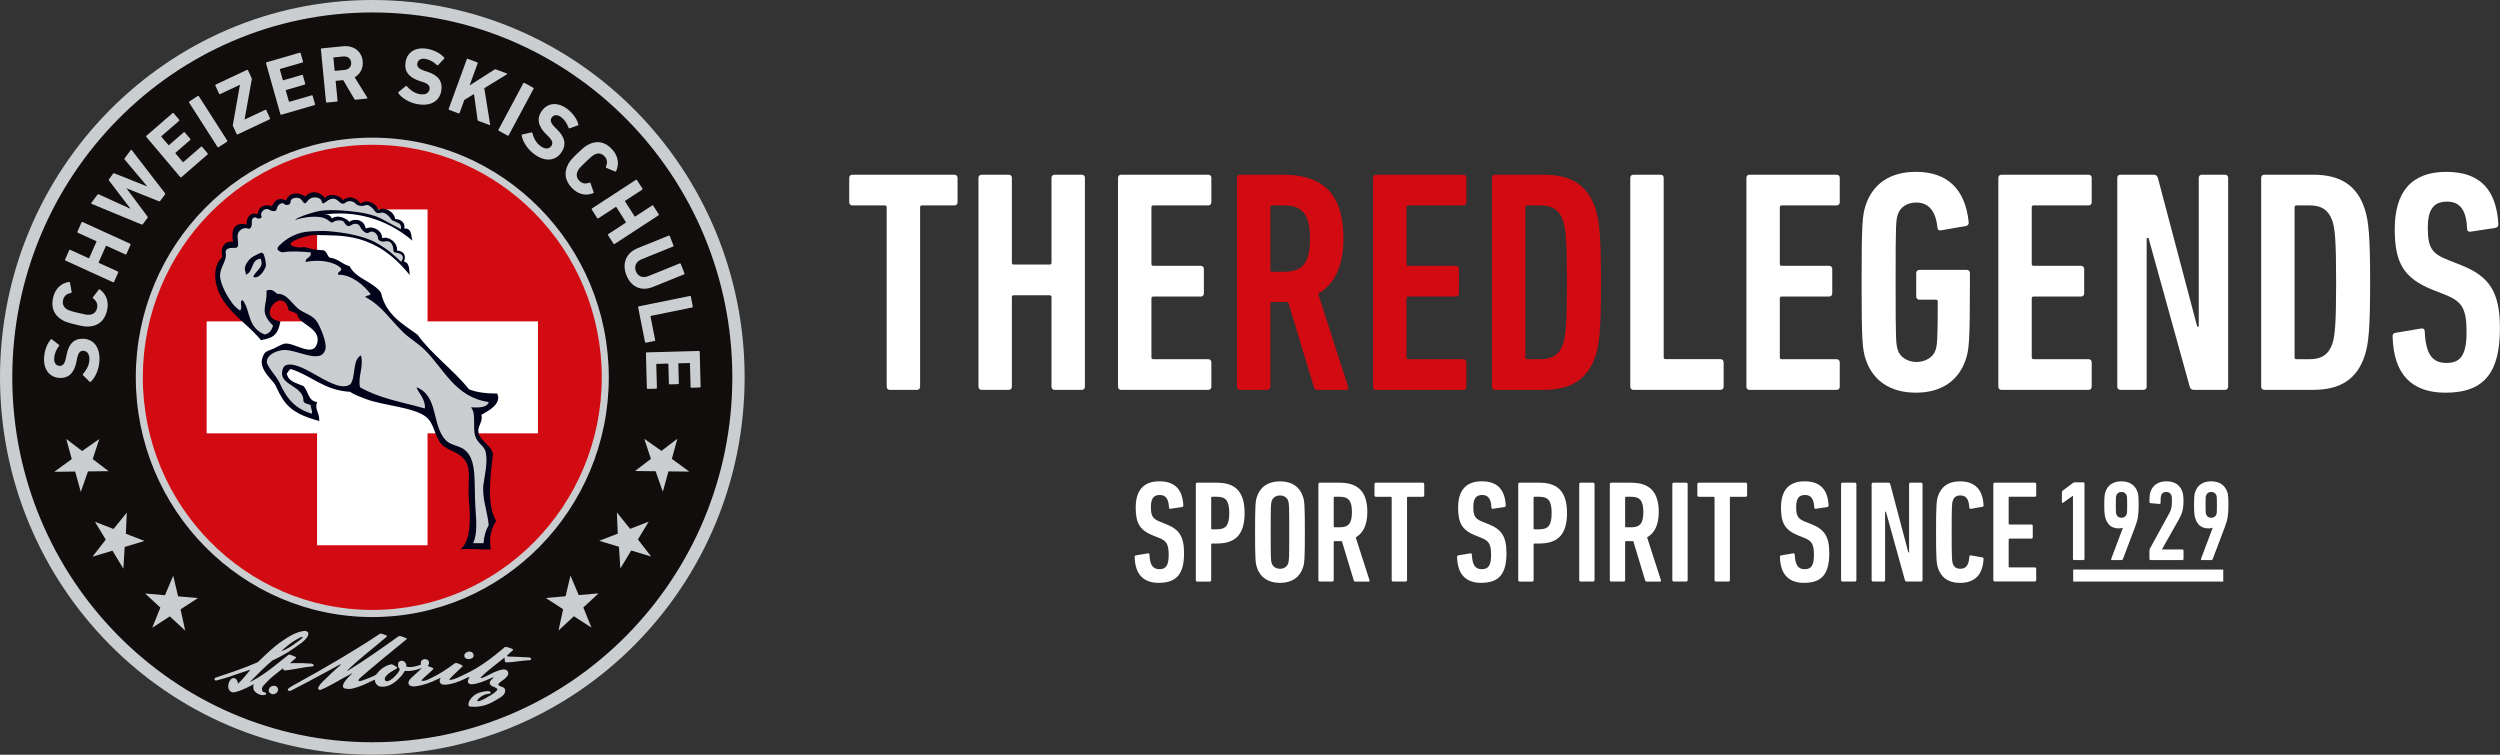 <svg width="100%" viewBox="0 0 212 64" fill="none" xmlns="http://www.w3.org/2000/svg">
<rect x="0" y="0" width="212" height="64" fill="#333333" stroke="none"/>
<g clip-path="url(#clip0_2846_895)">
<path fill-rule="evenodd" clip-rule="evenodd" d="M62.674 32C62.674 49.41 48.749 63.524 31.574 63.524C14.399 63.524 0.47 49.41 0.47 32C0.47 14.59 14.395 0.476 31.574 0.476C48.754 0.476 62.674 14.59 62.674 32Z" fill="#110D0C"/>
<path d="M23.562 58.37C23.623 58.503 23.542 58.661 23.461 58.746C23.329 58.877 23.112 58.904 22.993 58.833C22.884 58.77 22.809 58.717 22.789 58.61C22.772 58.492 22.82 58.388 22.884 58.301C23.031 58.163 23.178 58.105 23.415 58.196C23.491 58.234 23.535 58.305 23.562 58.37Z" fill="#CBCED0"/>
<path d="M42.859 54.853C43.085 54.875 43.363 54.984 43.482 55.053C43.504 55.075 43.524 55.116 43.495 55.14C43.306 55.298 43.12 55.456 42.966 55.632C43.045 55.676 43.168 55.681 43.256 55.678C43.8 55.703 44.334 55.709 44.878 55.749C44.939 55.776 45.023 55.787 45.051 55.861C45.025 55.987 44.939 55.987 44.794 55.994C44.164 56.017 43.576 56.166 42.929 56.174C42.742 56.143 42.817 55.905 42.791 55.776L42.742 55.796C42.073 56.341 41.36 56.842 40.761 57.442L40.754 57.487C40.906 57.516 41.044 57.411 41.186 57.362C41.658 57.129 42.117 56.857 42.63 56.77C42.742 56.77 42.889 56.759 42.973 56.842C43.054 56.906 43.091 57.004 43.105 57.1C43.105 57.304 42.931 57.416 42.813 57.553C42.626 57.703 42.404 57.825 42.255 58.007C42.224 58.092 42.328 58.121 42.371 58.165C42.529 58.27 42.782 58.25 42.834 58.488C42.878 58.959 42.444 59.126 42.036 59.38C41.38 59.789 40.669 60.003 39.874 59.92C39.795 59.905 39.729 59.865 39.725 59.8C39.707 59.486 39.903 59.235 40.133 59.028C40.495 58.728 40.919 58.632 41.36 58.601C41.45 58.601 41.564 58.626 41.61 58.71C41.621 58.781 41.577 58.821 41.509 58.821C41.12 58.85 40.706 59.05 40.473 59.384C40.471 59.409 40.464 59.438 40.486 59.451C40.664 59.491 40.89 59.344 41.081 59.26C41.445 59.053 41.84 58.864 42.143 58.541C42.183 58.508 42.183 58.479 42.176 58.434C41.998 58.188 41.426 58.248 41.551 57.794C41.619 57.658 41.77 57.567 41.878 57.449C41.799 57.442 41.7 57.48 41.621 57.516C41.092 57.749 40.563 57.983 39.988 58.032C39.861 58.012 39.723 57.987 39.681 57.852C39.646 57.691 39.753 57.549 39.817 57.413C39.663 57.416 39.516 57.538 39.358 57.591C38.884 57.818 38.39 57.996 37.866 58.058C37.668 58.065 37.41 58.094 37.309 57.869C37.254 57.76 37.304 57.582 37.368 57.478C37.287 57.509 37.234 57.54 37.181 57.562C36.545 57.872 35.928 58.107 35.21 58.203C34.987 58.23 34.732 58.205 34.64 57.974C34.609 57.791 34.719 57.671 34.811 57.547C35.099 57.264 35.505 56.931 35.788 56.637L35.654 56.688C35.237 56.84 34.8 56.935 34.328 56.895C34.21 57.086 34.087 57.276 33.918 57.44C33.459 57.947 32.864 58.332 32.204 58.214C31.984 58.147 31.778 57.92 31.791 57.634C31.695 57.68 31.684 57.674 31.548 57.738C31.251 57.88 30.964 58.032 30.659 58.141C30.198 58.305 29.704 58.535 29.182 58.363C29.057 58.29 29.072 58.15 29.109 58.034C29.27 57.669 29.581 57.385 29.886 57.097L29.836 57.106C28.969 57.54 28.15 58.096 27.27 58.468C27.121 58.521 27.112 58.519 27.042 58.481C26.985 58.45 26.968 58.399 26.994 58.303C27.161 57.912 27.536 57.667 27.834 57.349C28.177 57 28.565 56.686 28.934 56.339C28.782 56.339 28.692 56.43 28.543 56.506C28.201 56.699 28.003 56.799 27.707 56.96C26.695 57.514 25.686 58.047 24.67 58.568C24.604 58.581 24.527 58.61 24.452 58.563C24.384 58.526 24.398 58.454 24.446 58.397C24.689 58.196 24.968 58.063 25.234 57.916C27.545 56.642 29.867 55.298 32.123 53.805C32.296 53.636 32.489 53.803 32.682 53.852C32.744 53.868 32.851 53.91 32.788 53.997C31.666 54.971 30.466 55.85 29.441 56.866C29.485 56.895 29.522 56.866 29.579 56.826C30.946 55.985 32.296 55.024 33.619 54.084C33.729 54.006 33.788 53.93 33.924 53.934C34.1 53.968 34.216 54.043 34.383 54.088C34.567 54.144 34.467 54.217 34.467 54.217C33.198 55.258 31.875 56.323 30.622 57.418C30.455 57.562 30.347 57.682 30.428 57.749C30.488 57.827 31.065 57.578 31.374 57.462C31.622 57.351 31.912 57.271 32.057 57.011C32.355 56.661 32.783 56.388 33.22 56.33C33.376 56.377 33.496 56.481 33.637 56.559C33.679 56.588 33.685 56.644 33.657 56.679C33.31 56.908 32.838 57.08 32.649 57.478C32.616 57.547 32.623 57.627 32.656 57.694C32.7 57.772 32.809 57.767 32.886 57.765C33.229 57.654 33.501 57.353 33.722 57.084C33.799 56.98 33.88 56.873 33.903 56.733C33.729 56.597 33.747 56.39 33.766 56.234C33.806 56.121 33.887 56.052 34.036 56.03C34.197 56.008 34.348 56.126 34.416 56.263C34.456 56.35 34.469 56.528 34.462 56.537C34.87 56.621 35.355 56.499 35.706 56.35C35.673 56.252 35.667 56.074 35.79 55.983C35.906 55.883 36.075 55.87 36.211 55.936C36.297 55.965 36.354 56.054 36.38 56.145C36.395 56.237 36.371 56.339 36.316 56.412C36.299 56.45 36.22 56.457 36.382 56.519C36.508 56.568 36.731 56.63 36.747 56.686C36.762 56.742 36.692 56.791 36.692 56.791C36.409 57.084 36.038 57.36 35.761 57.656C35.735 57.676 35.75 57.729 35.777 57.734C36.058 57.767 36.264 57.636 36.529 57.514C37.238 57.182 37.93 56.728 38.577 56.239C38.742 56.188 38.876 56.281 39.016 56.334C39.102 56.366 39.178 56.412 39.22 56.444C39.264 56.479 39.198 56.532 39.198 56.532C38.845 56.891 38.456 57.206 38.127 57.578C38.109 57.614 38.112 57.654 38.162 57.66C38.63 57.6 39.044 57.342 39.475 57.153C40.627 56.613 41.7 55.816 42.699 54.969C42.76 54.918 42.788 54.871 42.861 54.862L42.859 54.853Z" fill="#CBCED0"/>
<path d="M40.146 55.481C40.19 55.605 40.157 55.73 40.056 55.801C39.872 55.914 39.62 55.932 39.446 55.794C39.376 55.705 39.345 55.594 39.394 55.489C39.455 55.343 39.629 55.267 39.769 55.247C39.964 55.252 40.094 55.312 40.146 55.483V55.481Z" fill="#CBCED0"/>
<path d="M26.605 56.386C26.566 56.308 26.474 56.288 26.393 56.27C25.877 56.243 25.363 56.219 24.867 56.232C24.742 56.234 24.617 56.275 24.619 56.215C24.766 56.059 24.946 55.943 25.091 55.796C25.115 55.774 25.107 55.736 25.089 55.716C25.089 55.716 24.538 55.431 24.455 55.538C24.158 55.752 22.591 57.106 21.56 57.645C21.459 57.698 21.352 57.769 21.169 57.849L21.244 57.776C21.858 57.153 22.458 56.553 23.092 56.008C23.952 55.63 24.777 55.109 25.57 54.511C25.771 54.357 26.191 54.012 26.147 53.67C26.085 53.541 25.956 53.501 25.815 53.498C25.403 53.547 25.012 53.699 24.654 53.901C24.341 54.077 24.314 54.099 24.009 54.306C23.206 54.824 22.537 55.514 21.852 56.159C20.68 56.67 19.482 57.064 18.279 57.465C18.209 57.485 18.174 57.562 18.196 57.631C18.22 57.7 18.29 57.718 18.373 57.698C19.122 57.516 19.853 57.253 20.586 56.998C20.818 56.917 21.005 56.868 21.233 56.788C20.965 57.129 20.524 57.672 20.171 57.99C20.171 57.87 20.134 57.694 20.035 57.596C19.958 57.534 19.857 57.489 19.75 57.505C19.655 57.518 19.587 57.589 19.526 57.667C19.363 57.892 19.282 58.252 19.436 58.508C19.532 58.659 19.666 58.746 19.916 58.699C20.37 58.599 20.827 58.372 21.279 58.145C21.371 58.101 21.413 58.076 21.538 57.99C21.444 58.108 21.483 58.341 21.507 58.468C21.584 58.684 21.793 58.799 21.981 58.89C21.981 58.89 22.414 59.031 22.554 58.868C22.635 58.659 22.337 58.768 22.273 58.626C22.12 58.354 22.265 58.225 22.519 57.945C22.945 57.474 23.443 57.106 23.95 56.708L24.003 56.666C24.009 56.719 24.031 56.786 24.051 56.808C24.112 56.88 24.218 56.851 24.308 56.84C25.054 56.751 25.782 56.564 26.542 56.506C26.59 56.477 26.614 56.437 26.608 56.381L26.605 56.386ZM24.382 54.758C24.676 54.511 24.99 54.31 25.328 54.128C25.431 54.075 25.556 53.999 25.69 54.008C25.618 54.141 25.495 54.217 25.37 54.322C24.9 54.651 24.47 55.016 23.845 55.227C23.994 55.069 24.209 54.902 24.382 54.758Z" fill="#CBCED0"/>
<path d="M48.666 52.257L50.156 53.223L49.467 51.514L50.755 50.318L49.076 50.465L48.374 48.814L47.961 50.562L46.282 50.709L47.753 51.663L47.362 53.467L48.666 52.257Z" fill="#CBCED0"/>
<path d="M53.527 46.683L55.221 47.195L54.095 45.745L55.008 44.236L53.432 44.846L52.311 43.456L52.388 45.251L50.814 45.86L52.489 46.367L52.603 48.209L53.527 46.683Z" fill="#CBCED0"/>
<path d="M56.683 39.974L58.45 39.992L56.973 38.913L57.44 37.207L56.093 38.233L54.635 37.212L55.197 38.913L53.85 39.941L55.597 39.961L56.209 41.7L56.683 39.974Z" fill="#CBCED0"/>
<path d="M14.399 52.269L12.909 53.234L13.598 51.526L12.31 50.329L13.989 50.474L14.689 48.825L15.103 50.571L16.782 50.716L15.312 51.672L15.705 53.476L14.399 52.269Z" fill="#CBCED0"/>
<path d="M9.536 46.697L7.842 47.208L8.967 45.758L8.055 44.248L9.628 44.857L10.752 43.467L10.673 45.262L12.248 45.871L10.574 46.381L10.462 48.222L9.536 46.697Z" fill="#CBCED0"/>
<path d="M6.375 39.988L4.608 40.008L6.085 38.929L5.618 37.221L6.965 38.248L8.423 37.225L7.861 38.927L9.208 39.955L7.461 39.974L6.851 41.714L6.375 39.988Z" fill="#CBCED0"/>
<path d="M7.705 32.365C7.677 32.389 7.628 32.401 7.591 32.365L7.04 31.813C7.009 31.784 7.012 31.744 7.04 31.711C7.299 31.42 7.551 31.021 7.58 30.532C7.609 30.052 7.404 29.767 7.082 29.747C6.814 29.731 6.636 29.883 6.531 30.427L6.483 30.67C6.301 31.598 5.833 32.094 5.032 32.045C4.196 31.994 3.678 31.322 3.737 30.325C3.775 29.716 3.987 29.157 4.306 28.788C4.334 28.748 4.363 28.744 4.407 28.782L4.99 29.233C5.023 29.262 5.028 29.295 5.006 29.329C4.758 29.667 4.617 29.998 4.593 30.379C4.569 30.786 4.764 31.008 5.052 31.026C5.313 31.041 5.491 30.861 5.596 30.338L5.644 30.096C5.829 29.155 6.285 28.679 7.108 28.73C7.931 28.782 8.504 29.435 8.431 30.628C8.39 31.346 8.067 32.027 7.703 32.365H7.705Z" fill="#CBCED0"/>
<path d="M6.378 27.516C5.693 27.349 5.471 27.267 5.21 27.095C4.543 26.682 4.317 26.017 4.503 25.231C4.686 24.473 5.181 24.008 5.86 23.908C5.897 23.897 5.925 23.917 5.93 23.959L6.077 24.758C6.088 24.802 6.066 24.831 6.022 24.842C5.706 24.898 5.44 25.056 5.35 25.431C5.267 25.781 5.397 26.05 5.677 26.226C5.827 26.319 5.978 26.377 6.61 26.53C7.242 26.684 7.402 26.704 7.578 26.691C7.907 26.666 8.144 26.486 8.228 26.137C8.318 25.761 8.153 25.496 7.896 25.3C7.861 25.271 7.857 25.236 7.885 25.2L8.377 24.56C8.399 24.524 8.436 24.517 8.462 24.546C9.022 24.949 9.255 25.594 9.073 26.352C8.884 27.138 8.383 27.622 7.604 27.683C7.295 27.712 7.06 27.683 6.375 27.514L6.378 27.516Z" fill="#CBCED0"/>
<path d="M5.552 22.095C5.515 22.077 5.502 22.041 5.52 22.006L5.869 21.218C5.884 21.18 5.921 21.167 5.956 21.185L7.514 21.895C7.539 21.906 7.556 21.899 7.567 21.875L8.177 20.5C8.188 20.475 8.182 20.458 8.157 20.447L6.599 19.737C6.562 19.721 6.549 19.683 6.566 19.648L6.915 18.86C6.931 18.823 6.968 18.809 7.003 18.827L11.037 20.667C11.074 20.682 11.087 20.72 11.07 20.756L10.721 21.543C10.703 21.581 10.668 21.594 10.633 21.576L9.031 20.847C9.007 20.836 8.989 20.842 8.978 20.867L8.368 22.242C8.357 22.266 8.364 22.284 8.388 22.295L9.99 23.024C10.027 23.042 10.04 23.078 10.023 23.113L9.674 23.901C9.659 23.939 9.621 23.952 9.586 23.934L5.552 22.095Z" fill="#CBCED0"/>
<path d="M13.582 17.039C13.554 17.076 13.517 17.081 13.477 17.068L10.74 15.971L10.732 15.982L12.509 18.362C12.533 18.398 12.538 18.436 12.509 18.474L12.105 19.014C12.081 19.047 12.044 19.052 12.004 19.038L7.767 17.286C7.731 17.266 7.718 17.239 7.745 17.201L8.267 16.503C8.295 16.465 8.333 16.46 8.37 16.478L11.047 17.699L11.056 17.688L9.244 15.308C9.219 15.273 9.215 15.235 9.244 15.197L9.595 14.725C9.619 14.692 9.656 14.688 9.698 14.701L12.465 15.802L12.474 15.791L10.573 13.531C10.541 13.498 10.541 13.462 10.569 13.424L11.087 12.73C11.116 12.692 11.144 12.697 11.173 12.728L13.991 16.383C14.019 16.412 14.019 16.456 13.991 16.494L13.587 17.034L13.582 17.039Z" fill="#CBCED0"/>
<path d="M12.406 11.616C12.38 11.585 12.382 11.547 12.412 11.52L14.631 9.594C14.662 9.567 14.699 9.569 14.726 9.6L15.193 10.152C15.219 10.183 15.217 10.221 15.186 10.248L13.694 11.542C13.674 11.56 13.672 11.58 13.69 11.6L14.278 12.296C14.295 12.316 14.315 12.319 14.335 12.301L15.577 11.222C15.608 11.195 15.645 11.197 15.671 11.229L16.134 11.776C16.161 11.807 16.159 11.845 16.128 11.871L14.886 12.95C14.866 12.968 14.864 12.988 14.881 13.008L15.496 13.736C15.513 13.755 15.533 13.758 15.553 13.74L17.045 12.445C17.076 12.419 17.113 12.421 17.14 12.452L17.607 13.004C17.633 13.035 17.631 13.073 17.601 13.099L15.382 15.026C15.351 15.052 15.314 15.05 15.287 15.019L12.41 11.613L12.406 11.616Z" fill="#CBCED0"/>
<path d="M16.036 8.7C16.014 8.666 16.023 8.628 16.056 8.606L16.769 8.137C16.802 8.115 16.839 8.123 16.861 8.157L19.269 11.918C19.291 11.952 19.282 11.989 19.249 12.012L18.536 12.481C18.503 12.503 18.466 12.494 18.444 12.461L16.036 8.7Z" fill="#CBCED0"/>
<path d="M20.155 11.396C20.118 11.413 20.083 11.4 20.065 11.362L19.754 10.684C19.743 10.659 19.74 10.637 19.743 10.613L20.346 7.205L20.34 7.191L18.667 7.979C18.63 7.997 18.595 7.983 18.577 7.946L18.263 7.263C18.246 7.225 18.259 7.189 18.296 7.171L20.941 5.926C20.978 5.908 21.013 5.921 21.031 5.959L21.343 6.638C21.353 6.662 21.356 6.684 21.353 6.709L20.743 10.119L20.75 10.132L22.495 9.311C22.532 9.293 22.567 9.307 22.582 9.345L22.896 10.027C22.914 10.065 22.901 10.101 22.863 10.119L20.153 11.396H20.155Z" fill="#CBCED0"/>
<path d="M22.558 5.367C22.547 5.327 22.565 5.294 22.604 5.283L25.413 4.469C25.453 4.457 25.486 4.475 25.497 4.515L25.694 5.214C25.705 5.254 25.688 5.287 25.648 5.298L23.761 5.845C23.735 5.852 23.726 5.87 23.732 5.897L23.98 6.777C23.987 6.804 24.004 6.813 24.031 6.806L25.602 6.35C25.642 6.339 25.674 6.357 25.686 6.397L25.881 7.089C25.892 7.129 25.874 7.162 25.835 7.173L24.263 7.629C24.237 7.636 24.228 7.654 24.235 7.681L24.496 8.601C24.503 8.628 24.52 8.637 24.547 8.63L26.434 8.083C26.473 8.072 26.506 8.09 26.517 8.13L26.715 8.828C26.726 8.868 26.708 8.902 26.669 8.913L23.86 9.727C23.82 9.738 23.787 9.72 23.776 9.68L22.558 5.369V5.367Z" fill="#CBCED0"/>
<path d="M30.156 8.457C30.097 8.464 30.075 8.444 30.049 8.399L29.105 6.793L28.499 6.853C28.473 6.856 28.46 6.871 28.464 6.898L28.624 8.539C28.628 8.579 28.604 8.611 28.565 8.613L27.718 8.697C27.678 8.702 27.648 8.677 27.645 8.637L27.213 4.177C27.209 4.137 27.233 4.106 27.272 4.104L29.078 3.924C30.005 3.83 30.676 4.358 30.757 5.196C30.814 5.783 30.553 6.282 30.075 6.553L31.144 8.275C31.168 8.312 31.152 8.355 31.104 8.361L30.158 8.455L30.156 8.457ZM29.776 5.296C29.743 4.951 29.482 4.753 29.109 4.789L28.308 4.869C28.282 4.871 28.269 4.887 28.273 4.914L28.376 5.975C28.378 6.001 28.394 6.015 28.42 6.01L29.221 5.93C29.594 5.892 29.814 5.645 29.779 5.294L29.776 5.296Z" fill="#CBCED0"/>
<path d="M33.788 7.915C33.766 7.883 33.762 7.834 33.801 7.799L34.401 7.303C34.433 7.274 34.473 7.281 34.502 7.314C34.758 7.605 35.123 7.903 35.599 7.986C36.068 8.066 36.369 7.892 36.424 7.57C36.47 7.303 36.338 7.107 35.816 6.94L35.583 6.867C34.692 6.582 34.258 6.059 34.392 5.256C34.532 4.42 35.248 3.971 36.218 4.138C36.812 4.24 37.337 4.516 37.664 4.876C37.699 4.909 37.701 4.938 37.66 4.978L37.155 5.519C37.122 5.548 37.089 5.548 37.058 5.523C36.753 5.236 36.444 5.058 36.073 4.994C35.676 4.925 35.436 5.098 35.388 5.385C35.344 5.646 35.5 5.846 36.005 6.008L36.237 6.082C37.142 6.369 37.559 6.882 37.42 7.705C37.282 8.528 36.578 9.036 35.414 8.835C34.714 8.715 34.08 8.317 33.788 7.915Z" fill="#CBCED0"/>
<path d="M39.58 5.027C39.593 4.989 39.628 4.974 39.665 4.987L40.464 5.287C40.501 5.301 40.517 5.336 40.504 5.374L39.821 7.247L41.928 5.901C41.976 5.868 42.005 5.866 42.055 5.884L42.966 6.226C43.003 6.239 43.005 6.293 42.962 6.32L41.068 7.476L41.559 10.535C41.568 10.588 41.537 10.613 41.493 10.597L40.569 10.25C40.519 10.23 40.506 10.212 40.497 10.157L40.194 7.972L39.376 8.475L38.974 9.576C38.961 9.614 38.926 9.629 38.888 9.616L38.09 9.316C38.052 9.302 38.037 9.267 38.05 9.229L39.584 5.025L39.58 5.027Z" fill="#CBCED0"/>
<path d="M44.379 7.056C44.399 7.02 44.434 7.009 44.469 7.029L45.218 7.44C45.253 7.46 45.264 7.496 45.244 7.532L43.135 11.473C43.115 11.509 43.08 11.52 43.045 11.5L42.297 11.088C42.262 11.068 42.251 11.033 42.27 10.997L44.379 7.056Z" fill="#CBCED0"/>
<path d="M44.241 11.498C44.234 11.46 44.252 11.414 44.303 11.4L45.057 11.229C45.099 11.218 45.132 11.242 45.143 11.284C45.244 11.663 45.437 12.094 45.828 12.383C46.212 12.668 46.559 12.648 46.749 12.386C46.907 12.168 46.877 11.934 46.484 11.547L46.308 11.376C45.639 10.717 45.479 10.052 45.955 9.394C46.451 8.709 47.287 8.633 48.082 9.222C48.569 9.585 48.916 10.07 49.047 10.539C49.063 10.586 49.054 10.611 48.999 10.63L48.308 10.884C48.266 10.895 48.235 10.88 48.22 10.844C48.073 10.448 47.875 10.15 47.572 9.925C47.248 9.685 46.958 9.73 46.787 9.965C46.633 10.179 46.684 10.428 47.061 10.802L47.237 10.973C47.917 11.64 48.064 12.288 47.577 12.962C47.09 13.636 46.236 13.767 45.286 13.06C44.713 12.635 44.322 11.99 44.239 11.498H44.241Z" fill="#CBCED0"/>
<path d="M48.979 12.997C49.49 12.505 49.677 12.363 49.96 12.229C50.665 11.887 51.338 12.054 51.887 12.641C52.418 13.208 52.532 13.882 52.247 14.514C52.236 14.552 52.203 14.565 52.166 14.545L51.424 14.238C51.382 14.223 51.369 14.189 51.384 14.145C51.512 13.844 51.523 13.533 51.261 13.253C51.018 12.992 50.724 12.955 50.428 13.101C50.27 13.179 50.138 13.277 49.668 13.729C49.196 14.182 49.093 14.309 49.01 14.465C48.85 14.759 48.872 15.057 49.115 15.317C49.379 15.597 49.686 15.602 49.986 15.488C50.03 15.475 50.063 15.488 50.074 15.535L50.34 16.3C50.357 16.338 50.342 16.371 50.305 16.38C49.668 16.636 49.008 16.485 48.477 15.92C47.928 15.333 47.798 14.643 48.172 13.947C48.316 13.666 48.468 13.484 48.979 12.992V12.997Z" fill="#CBCED0"/>
<path d="M53.922 15.246C53.955 15.223 53.992 15.232 54.014 15.266L54.475 15.991C54.497 16.024 54.488 16.062 54.455 16.084L53.018 17.023C52.996 17.038 52.991 17.056 53.007 17.078L53.812 18.346C53.828 18.369 53.845 18.373 53.867 18.36L55.304 17.423C55.337 17.401 55.375 17.41 55.397 17.443L55.858 18.169C55.879 18.202 55.871 18.24 55.838 18.262L52.118 20.689C52.085 20.711 52.048 20.702 52.026 20.669L51.565 19.944C51.543 19.91 51.552 19.872 51.585 19.85L53.062 18.887C53.084 18.871 53.088 18.854 53.072 18.831L52.267 17.563C52.252 17.541 52.234 17.537 52.212 17.552L50.735 18.515C50.702 18.538 50.665 18.529 50.643 18.495L50.182 17.77C50.16 17.737 50.169 17.699 50.202 17.677L53.922 15.25V15.246Z" fill="#CBCED0"/>
<path d="M54.093 21.036L56.709 19.979C56.746 19.964 56.781 19.979 56.796 20.017L57.112 20.818C57.128 20.855 57.112 20.891 57.075 20.907L54.435 21.972C53.93 22.177 53.757 22.575 53.928 23.011C54.097 23.44 54.494 23.609 54.999 23.405L57.639 22.339C57.676 22.324 57.711 22.339 57.727 22.377L58.043 23.178C58.058 23.216 58.043 23.251 58.005 23.267L55.389 24.323C54.338 24.748 53.495 24.299 53.12 23.338C52.741 22.373 53.046 21.461 54.099 21.036H54.093Z" fill="#CBCED0"/>
<path d="M58.504 25.095C58.543 25.086 58.574 25.109 58.583 25.149L58.749 25.994C58.758 26.034 58.736 26.065 58.697 26.074L55.194 26.786C55.168 26.79 55.157 26.808 55.163 26.835L55.558 28.832C55.567 28.872 55.545 28.903 55.506 28.912L54.777 29.061C54.738 29.07 54.707 29.048 54.698 29.008L54.114 26.058C54.106 26.018 54.127 25.987 54.167 25.978L58.504 25.097V25.095Z" fill="#CBCED0"/>
<path d="M59.268 29.762C59.307 29.762 59.336 29.787 59.336 29.829L59.412 32.79C59.412 32.83 59.388 32.858 59.347 32.858L58.629 32.879C58.59 32.879 58.561 32.854 58.561 32.812L58.508 30.823C58.508 30.797 58.493 30.783 58.467 30.783L57.562 30.808C57.536 30.808 57.523 30.823 57.523 30.85L57.567 32.507C57.567 32.547 57.543 32.576 57.501 32.576L56.79 32.596C56.75 32.596 56.722 32.572 56.722 32.529L56.678 30.872C56.678 30.846 56.663 30.832 56.636 30.832L55.693 30.859C55.666 30.859 55.653 30.874 55.653 30.901L55.706 32.89C55.706 32.93 55.682 32.959 55.64 32.959L54.922 32.979C54.883 32.979 54.854 32.954 54.854 32.912L54.775 29.951C54.775 29.911 54.799 29.882 54.841 29.882L59.263 29.762H59.268Z" fill="#CBCED0"/>
<path fill-rule="evenodd" clip-rule="evenodd" d="M51.328 32C51.328 43.057 42.481 52.024 31.574 52.024C20.667 52.024 11.814 43.057 11.814 32C11.814 20.943 20.658 11.976 31.574 11.976C42.49 11.976 51.328 20.94 51.328 32Z" fill="#D20A11"/>
<path fill-rule="evenodd" clip-rule="evenodd" d="M62.101 32C62.101 49.063 48.407 62.943 31.574 62.943C14.741 62.943 1.042 49.061 1.042 32C1.042 14.939 14.739 1.057 31.574 1.057C48.409 1.057 62.101 14.937 62.101 31.998V32ZM31.574 0C14.164 0 0 14.354 0 32C0 49.646 14.164 64 31.574 64C48.984 64 63.144 49.644 63.144 32C63.144 14.356 48.982 0 31.574 0Z" fill="#CBCED0"/>
<path fill-rule="evenodd" clip-rule="evenodd" d="M51.029 32C51.029 42.875 42.301 51.721 31.574 51.721C20.847 51.721 12.112 42.875 12.112 32C12.112 21.125 20.842 12.278 31.574 12.278C42.306 12.278 51.029 21.125 51.029 32ZM31.574 11.673C20.513 11.673 11.515 20.791 11.515 32C11.515 43.208 20.513 52.326 31.574 52.326C42.635 52.326 51.626 43.208 51.626 32C51.626 20.791 42.63 11.673 31.574 11.673Z" fill="#CBCED0"/>
<path fill-rule="evenodd" clip-rule="evenodd" d="M45.619 27.253H36.255V17.762H26.888V27.253H17.524V36.747H26.888V46.238H36.255V36.747H45.619V27.253Z" fill="white"/>
<path fill-rule="evenodd" clip-rule="evenodd" d="M18.849 21.808C18.849 21.808 17.785 22.555 18.494 24.646C19.231 26.479 20.985 27.424 22.128 28.846C23.092 28.652 23.546 28.501 23.781 27.251C21.562 26.962 24.057 24.066 24.492 26.35C24.77 26.397 24.988 26.508 25.203 26.619C25.229 27.498 27.297 27.783 26.89 29.139C26.528 30.345 24.961 29.017 24.138 29.139C23.936 29.168 23.353 29.495 23.215 29.555C22.628 29.818 22.468 29.744 22.26 30.321C21.944 31.197 22.844 31.993 23.215 32.458C23.458 32.763 23.517 33.126 23.961 33.817C24.722 35.005 25.879 35.35 27.068 35.708C27.125 34.976 26.651 34.769 26.89 34.089C26.131 34.017 26.144 33.166 25.736 32.739C25.157 32.485 24.437 32.376 24.316 31.657C24.474 31.577 24.463 31.326 24.672 31.297C26.449 31.864 27.472 33.103 29.7 33.226C30.013 33.472 30.58 33.662 30.972 33.817C32.487 34.411 35.05 34.505 36.123 35.348C36.847 35.915 36.815 36.956 37.455 37.688C38.035 38.284 38.961 38.279 39.496 39.127C39.975 39.885 39.643 41.14 39.764 42.457C39.916 44.107 39.911 45.885 39.051 46.576C39.889 46.507 40.831 46.623 41.627 46.596C41.423 45.564 41.682 44.821 42.071 44.165C41.234 42.813 41.603 40.275 41.805 38.495C41.616 37.703 40.655 37.363 40.563 36.607C40.502 36.12 40.962 35.786 40.828 35.167C41.478 34.823 42.567 34.211 42.161 33.368C41.406 33.377 40.46 33.301 39.764 33.008C38.456 31.364 36.648 30.096 35.408 28.383C34.093 27.436 32.719 26.679 32.307 24.82C31.624 23.863 30.198 23.659 29.642 22.571C29.002 22.411 28.683 21.924 27.955 21.85C27.731 21.688 27.731 21.299 27.422 21.221C26.814 21.207 26.296 21.103 25.824 20.949C25.306 21.065 24.386 20.878 24.722 20.555C24.999 20.291 26.188 19.917 26.71 19.93C28.993 19.991 31.82 19.681 34.754 23.336C34.67 22.969 34.798 22.302 34.256 22.179C34.506 21.634 34.155 21.247 33.667 21.254C33.742 20.58 32.961 19.991 32.395 20.202C32.456 19.588 31.616 19.076 31.01 19.386C30.896 18.627 30.086 18.471 29.627 18.814C29.351 18.465 28.556 18.178 28.154 18.531C27.928 18.084 27.564 18.202 27.253 18.224C30.042 17.786 32.735 18.52 34.984 20.413C34.833 20.068 34.978 19.337 34.275 19.374C34.411 18.918 33.968 18.56 33.52 18.582C33.386 17.895 32.621 17.521 32.07 17.797C31.931 17.243 31.091 16.841 30.558 17.27C30.356 16.825 29.592 16.5 29.092 16.981C28.795 16.516 27.885 16.338 27.555 16.801C27.259 16.385 26.541 15.984 25.863 16.672C25.517 16.349 24.536 16.174 24.255 17.014C23.555 16.638 23.236 17.128 23.052 17.501C22.622 17.259 21.871 17.461 21.856 18.173C21.32 17.955 20.893 18.345 20.908 19.043C19.646 18.738 19.624 19.857 19.769 20.489C18.509 20.402 18.845 21.801 18.845 21.801L18.849 21.808Z" fill="#000319"/>
<path fill-rule="evenodd" clip-rule="evenodd" d="M41.006 41.02C41.1 40.321 41.382 39.189 41.184 38.322C41.065 37.801 40.464 37.568 40.295 36.971C40.06 36.137 40.411 35.108 39.94 34.542C40.62 34.571 41.285 34.587 41.45 34.093C38.608 33.688 37.677 31.322 36.033 29.684C35.463 29.115 34.747 28.717 34.17 28.156C33.073 27.086 32.316 25.87 30.972 25.187C31.029 25.004 31.387 25.127 31.416 24.915C30.79 24.135 29.79 23.271 28.664 23.296C28.615 22.978 28.977 23.074 28.931 22.756C28.343 22.162 27.04 21.979 25.912 22.215C25.916 21.799 26.416 21.888 26.355 21.405C25.545 21.33 24.683 21.27 23.941 21.399C23.616 21.312 23.361 21.145 23.675 20.827C24.294 20.2 25.198 19.67 26.32 19.621C27.301 19.579 27.518 19.561 28.288 19.646C28.839 19.706 30.702 19.915 31.866 20.571C32.904 21.156 33.281 21.514 34.019 22.202C34.019 22.202 34.324 21.835 34.051 21.599C33.782 21.363 33.364 21.494 33.364 21.259C33.364 21.023 33.279 20.34 32.669 20.469C32.327 20.542 32.05 20.398 32.05 20.164C32.05 19.93 31.699 19.434 31.264 19.728C31.005 19.904 30.604 19.401 30.527 19.205C30.45 19.01 30.121 18.861 29.772 19.096C29.423 19.332 29.269 18.965 29.153 18.807C29.037 18.649 28.488 18.636 28.255 18.834C28.023 19.03 27.882 18.469 27.064 18.398C26.311 18.333 25.732 18.442 24.996 18.651C25.407 18.322 26.684 17.964 27.095 17.889C28.071 17.708 30.189 17.917 31.087 18.122C32.307 18.398 32.388 18.618 34.003 19.434C34.003 19.434 34.069 19.061 33.836 18.943C33.604 18.825 33.233 18.672 33.233 18.672C33.233 18.672 32.774 17.924 32.309 18.042C31.844 18.16 31.844 17.924 31.651 17.728C31.457 17.533 31.225 17.297 30.953 17.415C30.68 17.533 30.257 17.415 30.138 17.257C30.022 17.099 29.603 16.914 29.247 17.217C29.081 17.359 28.874 17.226 28.705 17.061C28.479 16.839 28.163 16.707 27.661 17.099C27.158 17.493 27.428 16.981 27.079 16.825C26.73 16.667 26.304 16.707 26.035 17.099C25.765 17.493 25.686 16.943 25.416 16.825C25.143 16.707 24.641 16.785 24.641 17.099C24.641 17.413 24.255 17.453 24.099 17.295C23.943 17.137 23.557 17.295 23.48 17.686C23.403 18.078 22.955 17.853 22.782 17.764C22.405 17.573 22.047 18.078 22.163 18.313C22.279 18.549 21.854 18.589 21.737 18.471C21.621 18.353 21.312 18.471 21.351 18.863C21.391 19.256 21.195 19.49 20.963 19.372C20.73 19.254 20.072 19.49 20.151 20.157C20.227 20.825 20.227 21.02 19.918 21.02C19.609 21.02 19.06 20.987 19.143 21.492C19.247 22.117 18.647 22.666 18.661 23.394C18.674 24.121 19.363 25.271 19.556 25.507C19.558 25.509 19.563 25.512 19.565 25.516C19.725 25.783 19.949 26.054 20.35 26.332C20.636 26.11 20.232 25.48 20.581 25.456C21.257 26.292 20.945 27.774 22.455 28.37C22.969 28.221 23.03 27.936 23.157 27.616C21.9 26.375 22.703 25.95 22.596 24.642C23.07 24.486 23.164 24.653 23.513 24.918C24.307 24.884 24.68 25.663 25.291 26.179C25.716 26.539 26.405 26.673 26.8 27.169C27.103 27.549 27.74 29.03 27.599 29.598C27.255 30.997 25.1 29.549 23.958 29.687C23.594 29.731 22.661 29.987 22.626 30.677C22.609 31.05 23.476 31.949 23.691 32.427C24.356 33.92 25.097 34.669 26.445 35.085C26.513 34.747 26.337 34.656 26.355 34.367C26.164 34.231 25.804 34.267 25.734 34.006C25.769 32.707 23.717 32.687 23.928 31.5C23.963 31.302 24.035 31.021 24.312 30.948C25.734 30.563 28.506 33.522 29.728 32.567C30.182 31.918 29.871 30.492 30.615 30.138C30.854 31.137 30.338 31.927 30.527 32.839C32.212 33.797 33.983 34.064 36.031 34.638C36.092 33.795 35.408 33.232 35.32 32.839C37.209 33.568 36.591 36.08 37.806 37.336C38.228 37.775 38.941 37.777 39.404 38.146C40.501 39.022 40.168 41.009 40.319 43.115C40.392 44.116 40.493 45.337 40.113 46.065H41.002C41.046 45.449 41.199 44.944 41.445 44.534C41.335 43.329 40.842 42.203 41.002 41.024L41.006 41.02ZM21.474 23.467C21.652 22.974 22.446 22.673 22.095 21.939C21.277 21.979 21.503 23.078 20.853 23.289C20.844 23.187 20.825 23.085 20.792 22.982C20.625 22.471 21.226 21.835 21.612 21.677C22.001 21.519 22.255 21.221 22.396 21.657C22.527 22.061 22.558 22.366 22.543 22.595C22.205 23.438 21.672 23.636 21.476 23.472L21.474 23.467Z" fill="#CBCED0"/>
<path d="M75.457 33.061C75.299 33.061 75.192 32.954 75.192 32.792V17.579C75.192 17.473 75.139 17.419 75.034 17.419H72.279C72.121 17.419 72.014 17.312 72.014 17.15V15.084C72.014 14.923 72.119 14.815 72.279 14.815H80.935C81.093 14.815 81.201 14.921 81.201 15.084V17.15C81.201 17.31 81.095 17.419 80.935 17.419H78.183C78.078 17.419 78.025 17.473 78.025 17.579V32.792C78.025 32.952 77.92 33.061 77.759 33.061H75.457Z" fill="white"/>
<path d="M82.974 15.084C82.974 14.923 83.079 14.815 83.239 14.815H85.541C85.7 14.815 85.807 14.921 85.807 15.084V22.275C85.807 22.382 85.86 22.435 85.965 22.435H89.009C89.114 22.435 89.167 22.382 89.167 22.275V15.084C89.167 14.923 89.272 14.815 89.433 14.815H91.735C91.893 14.815 92 14.921 92 15.084V32.792C92 32.952 91.895 33.061 91.735 33.061H89.433C89.275 33.061 89.167 32.954 89.167 32.792V25.198C89.167 25.091 89.114 25.038 89.009 25.038H85.965C85.86 25.038 85.807 25.091 85.807 25.198V32.792C85.807 32.952 85.702 33.061 85.541 33.061H83.239C83.081 33.061 82.974 32.954 82.974 32.792V15.084Z" fill="white"/>
<path d="M94.808 15.084C94.808 14.923 94.913 14.815 95.073 14.815H102.458C102.616 14.815 102.724 14.921 102.724 15.084V17.15C102.724 17.31 102.618 17.419 102.458 17.419H97.799C97.694 17.419 97.641 17.473 97.641 17.579V22.382C97.641 22.489 97.694 22.542 97.799 22.542H101.824C101.982 22.542 102.089 22.649 102.089 22.811V24.878C102.089 25.038 101.984 25.147 101.824 25.147H97.799C97.694 25.147 97.641 25.2 97.641 25.307V30.298C97.641 30.405 97.694 30.459 97.799 30.459H102.458C102.616 30.459 102.724 30.565 102.724 30.728V32.794C102.724 32.954 102.618 33.063 102.458 33.063H95.073C94.915 33.063 94.808 32.956 94.808 32.794V15.086V15.084Z" fill="white"/>
<path d="M111.723 33.061C111.565 33.061 111.484 33.008 111.431 32.874L109.235 25.603H107.885C107.78 25.603 107.727 25.656 107.727 25.763V32.792C107.727 32.952 107.621 33.061 107.461 33.061H105.159C105.001 33.061 104.894 32.954 104.894 32.792V15.084C104.894 14.923 104.999 14.815 105.159 14.815H108.787C111.991 14.815 113.922 16.236 113.922 20.235C113.922 22.622 113.128 24.126 111.778 24.904L114.319 32.792C114.372 32.925 114.319 33.061 114.188 33.061H111.725H111.723ZM111.087 20.235C111.087 18.089 110.398 17.417 108.811 17.417H107.885C107.78 17.417 107.727 17.47 107.727 17.577V22.889C107.727 22.996 107.78 23.049 107.885 23.049H108.811C110.4 23.049 111.087 22.406 111.087 20.231V20.235Z" fill="#D20A11"/>
<path d="M116.435 15.084C116.435 14.923 116.54 14.815 116.7 14.815H124.085C124.243 14.815 124.351 14.921 124.351 15.084V17.15C124.351 17.31 124.246 17.419 124.085 17.419H119.426C119.321 17.419 119.268 17.473 119.268 17.579V22.382C119.268 22.489 119.321 22.542 119.426 22.542H123.451C123.609 22.542 123.717 22.649 123.717 22.811V24.878C123.717 25.038 123.611 25.147 123.451 25.147H119.426C119.321 25.147 119.268 25.2 119.268 25.307V30.298C119.268 30.405 119.321 30.459 119.426 30.459H124.085C124.243 30.459 124.351 30.565 124.351 30.728V32.794C124.351 32.954 124.246 33.063 124.085 33.063H116.7C116.542 33.063 116.435 32.956 116.435 32.794V15.086V15.084Z" fill="#D20A11"/>
<path d="M126.522 15.084C126.522 14.923 126.627 14.815 126.787 14.815H130.944C133.301 14.815 134.677 15.78 135.311 17.739C135.629 18.732 135.761 19.966 135.761 23.937C135.761 27.907 135.629 29.142 135.311 30.134C134.675 32.093 133.299 33.059 130.944 33.059H126.787C126.629 33.059 126.522 32.952 126.522 32.79V15.081V15.084ZM129.513 30.459H130.652C131.657 30.459 132.241 30.056 132.557 29.144C132.77 28.472 132.875 27.587 132.875 23.939C132.875 20.291 132.77 19.403 132.557 18.734C132.239 17.822 131.657 17.419 130.652 17.419H129.513C129.408 17.419 129.355 17.473 129.355 17.579V30.298C129.355 30.405 129.408 30.459 129.513 30.459Z" fill="#D20A11"/>
<path d="M138.248 15.084C138.248 14.923 138.353 14.815 138.513 14.815H140.816C140.974 14.815 141.081 14.921 141.081 15.084V30.296C141.081 30.403 141.134 30.456 141.239 30.456H145.898C146.056 30.456 146.164 30.563 146.164 30.726V32.792C146.164 32.952 146.058 33.061 145.898 33.061H138.513C138.355 33.061 138.248 32.954 138.248 32.792V15.084Z" fill="white"/>
<path d="M148.095 15.084C148.095 14.923 148.2 14.815 148.36 14.815H155.745C155.903 14.815 156.011 14.921 156.011 15.084V17.15C156.011 17.31 155.905 17.419 155.745 17.419H151.086C150.98 17.419 150.928 17.473 150.928 17.579V22.382C150.928 22.489 150.98 22.542 151.086 22.542H155.109C155.267 22.542 155.374 22.649 155.374 22.811V24.878C155.374 25.038 155.269 25.147 155.109 25.147H151.086C150.98 25.147 150.928 25.2 150.928 25.307V30.298C150.928 30.405 150.98 30.459 151.086 30.459H155.745C155.903 30.459 156.011 30.565 156.011 30.728V32.794C156.011 32.954 155.905 33.063 155.745 33.063H148.36C148.202 33.063 148.095 32.956 148.095 32.794V15.086V15.084Z" fill="white"/>
<path d="M157.863 23.936C157.863 18.865 157.942 18.222 158.207 17.417C158.789 15.62 160.246 14.572 162.469 14.572C165.063 14.572 166.652 15.966 166.944 18.838C166.97 18.998 166.865 19.134 166.731 19.161L164.587 19.537C164.429 19.563 164.321 19.483 164.295 19.321C164.163 17.899 163.553 17.174 162.496 17.174C161.727 17.174 161.119 17.577 160.933 18.195C160.775 18.705 160.749 18.92 160.749 23.936C160.749 28.952 160.775 29.168 160.933 29.678C161.117 30.294 161.78 30.696 162.522 30.696C163.264 30.696 163.951 30.294 164.137 29.678C164.269 29.222 164.321 28.952 164.321 25.571C164.321 25.465 164.269 25.411 164.163 25.411H162.761C162.603 25.411 162.496 25.304 162.496 25.142V23.156C162.496 22.995 162.601 22.887 162.761 22.887H166.784C166.942 22.887 167.049 22.993 167.049 23.156V23.961C167.049 29.006 166.97 29.649 166.705 30.454C166.123 32.251 164.666 33.299 162.469 33.299C160.272 33.299 158.789 32.253 158.207 30.454C157.942 29.649 157.863 29.006 157.863 23.934V23.936Z" fill="white"/>
<path d="M169.459 15.084C169.459 14.923 169.564 14.815 169.725 14.815H177.11C177.268 14.815 177.375 14.921 177.375 15.084V17.15C177.375 17.31 177.27 17.419 177.11 17.419H172.45C172.345 17.419 172.292 17.473 172.292 17.579V22.382C172.292 22.489 172.345 22.542 172.45 22.542H176.473C176.631 22.542 176.739 22.649 176.739 22.811V24.878C176.739 25.038 176.633 25.147 176.473 25.147H172.45C172.345 25.147 172.292 25.2 172.292 25.307V30.298C172.292 30.405 172.345 30.459 172.45 30.459H177.11C177.268 30.459 177.375 30.565 177.375 30.728V32.794C177.375 32.954 177.27 33.063 177.11 33.063H169.725C169.567 33.063 169.459 32.956 169.459 32.794V15.086V15.084Z" fill="white"/>
<path d="M179.544 15.084C179.544 14.923 179.649 14.815 179.809 14.815H182.616C182.829 14.815 182.935 14.895 182.987 15.084L186.323 27.694H186.455V15.084C186.455 14.923 186.56 14.815 186.72 14.815H188.68C188.838 14.815 188.946 14.921 188.946 15.084V32.792C188.946 32.952 188.84 33.061 188.68 33.061H186.06C185.847 33.061 185.741 32.981 185.689 32.792L182.195 20.182H182.037V32.792C182.037 32.952 181.932 33.061 181.771 33.061H179.812C179.654 33.061 179.546 32.954 179.546 32.792V15.084H179.544Z" fill="white"/>
<path d="M191.748 15.084C191.748 14.923 191.853 14.815 192.013 14.815H196.17C198.525 14.815 199.903 15.78 200.537 17.739C200.856 18.732 200.987 19.966 200.987 23.937C200.987 27.907 200.856 29.142 200.537 30.134C199.903 32.093 198.525 33.059 196.17 33.059H192.013C191.855 33.059 191.748 32.952 191.748 32.79V15.081V15.084ZM194.739 30.459H195.878C196.883 30.459 197.467 30.056 197.785 29.144C197.996 28.472 198.104 27.587 198.104 23.939C198.104 20.291 197.998 19.403 197.785 18.734C197.467 17.822 196.886 17.419 195.878 17.419H194.739C194.634 17.419 194.581 17.473 194.581 17.579V30.298C194.581 30.405 194.634 30.459 194.739 30.459Z" fill="white"/>
<path d="M207.393 33.301C204.481 33.301 202.973 31.718 202.892 28.526C202.892 28.365 202.945 28.256 203.103 28.23L205.326 27.854C205.512 27.827 205.618 27.934 205.618 28.096C205.697 30.029 206.252 30.779 207.47 30.779C208.609 30.779 209.164 30.163 209.164 28.176C209.164 26.19 208.793 25.574 207.391 25.011L206.305 24.582C203.816 23.59 203.074 22.275 203.074 19.43C203.074 16.291 204.476 14.574 207.441 14.574C210.406 14.574 211.703 16.185 211.861 19.027C211.861 19.188 211.782 19.27 211.622 19.323L209.504 19.646C209.346 19.672 209.212 19.592 209.212 19.43C209.16 17.929 208.684 17.097 207.518 17.097C206.353 17.097 205.877 17.795 205.877 19.297C205.877 20.987 206.195 21.497 207.624 22.059L208.71 22.489C211.067 23.427 211.993 24.715 211.993 27.827C211.993 31.422 210.801 33.301 207.387 33.301H207.393Z" fill="white"/>
<path d="M98.29 49.428C96.951 49.428 96.258 48.7 96.221 47.232C96.221 47.159 96.245 47.11 96.317 47.097L97.34 46.923C97.425 46.912 97.474 46.961 97.474 47.034C97.511 47.922 97.766 48.267 98.325 48.267C98.847 48.267 99.104 47.984 99.104 47.07C99.104 46.156 98.933 45.873 98.29 45.615L97.792 45.417C96.648 44.961 96.308 44.356 96.308 43.048C96.308 41.605 96.954 40.815 98.316 40.815C99.679 40.815 100.276 41.556 100.349 42.861C100.349 42.935 100.311 42.973 100.239 42.997L99.264 43.144C99.192 43.157 99.13 43.119 99.13 43.046C99.106 42.354 98.887 41.974 98.351 41.974C97.816 41.974 97.597 42.294 97.597 42.986C97.597 43.762 97.743 43.998 98.4 44.256L98.898 44.454C99.98 44.886 100.408 45.477 100.408 46.907C100.408 48.56 99.861 49.423 98.29 49.423V49.428Z" fill="white"/>
<path d="M101.527 49.316C101.455 49.316 101.406 49.267 101.406 49.194V41.055C101.406 40.982 101.455 40.933 101.527 40.933H103.195C104.668 40.933 105.543 41.598 105.543 43.511C105.543 45.424 104.668 46.089 103.195 46.089H102.78C102.732 46.089 102.708 46.113 102.708 46.162V49.196C102.708 49.27 102.659 49.319 102.587 49.319H101.529L101.527 49.316ZM104.242 43.506C104.242 42.445 103.937 42.125 103.195 42.125H102.78C102.732 42.125 102.708 42.149 102.708 42.198V44.812C102.708 44.861 102.732 44.885 102.78 44.885H103.195C103.937 44.885 104.242 44.565 104.242 43.504V43.506Z" fill="white"/>
<path d="M106.588 48.12C106.467 47.751 106.43 47.455 106.43 45.123C106.43 42.792 106.467 42.496 106.588 42.127C106.855 41.302 107.525 40.819 108.547 40.819C109.57 40.819 110.226 41.3 110.494 42.127C110.615 42.496 110.652 42.792 110.652 45.123C110.652 47.455 110.615 47.751 110.494 48.12C110.226 48.945 109.557 49.428 108.547 49.428C107.538 49.428 106.855 48.947 106.588 48.12ZM109.241 47.762C109.313 47.528 109.326 47.428 109.326 45.121C109.326 42.815 109.313 42.717 109.241 42.483C109.155 42.201 108.887 42.014 108.547 42.014C108.207 42.014 107.926 42.199 107.841 42.483C107.768 42.717 107.755 42.817 107.755 45.121C107.755 47.426 107.768 47.526 107.841 47.762C107.926 48.044 108.194 48.231 108.547 48.231C108.901 48.231 109.155 48.046 109.241 47.762Z" fill="white"/>
<path d="M114.936 49.316C114.864 49.316 114.827 49.292 114.802 49.23L113.793 45.889H113.172C113.124 45.889 113.099 45.913 113.099 45.962V49.194C113.099 49.267 113.051 49.316 112.979 49.316H111.921C111.849 49.316 111.8 49.267 111.8 49.194V41.055C111.8 40.982 111.849 40.933 111.921 40.933H113.589C115.061 40.933 115.95 41.587 115.95 43.424C115.95 44.521 115.586 45.212 114.965 45.571L116.132 49.196C116.157 49.258 116.132 49.319 116.071 49.319H114.939L114.936 49.316ZM114.644 43.419C114.644 42.432 114.328 42.125 113.598 42.125H113.172C113.124 42.125 113.099 42.149 113.099 42.198V44.641C113.099 44.69 113.124 44.714 113.172 44.714H113.598C114.328 44.714 114.644 44.418 114.644 43.419Z" fill="white"/>
<path d="M118.136 49.316C118.064 49.316 118.015 49.267 118.015 49.194V42.2C118.015 42.152 117.991 42.127 117.943 42.127H116.677C116.604 42.127 116.556 42.078 116.556 42.005V41.055C116.556 40.982 116.604 40.933 116.677 40.933H120.655C120.728 40.933 120.776 40.982 120.776 41.055V42.005C120.776 42.078 120.728 42.127 120.655 42.127H119.389C119.341 42.127 119.317 42.152 119.317 42.2V49.194C119.317 49.267 119.268 49.316 119.196 49.316H118.138H118.136Z" fill="white"/>
<path d="M125.63 49.428C124.291 49.428 123.598 48.7 123.561 47.232C123.561 47.159 123.585 47.11 123.657 47.097L124.68 46.923C124.766 46.912 124.814 46.961 124.814 47.034C124.851 47.922 125.106 48.267 125.665 48.267C126.188 48.267 126.444 47.984 126.444 47.07C126.444 46.156 126.273 45.873 125.63 45.615L125.132 45.417C123.989 44.961 123.648 44.356 123.648 43.048C123.648 41.605 124.294 40.815 125.657 40.815C127.019 40.815 127.616 41.556 127.689 42.861C127.689 42.935 127.651 42.973 127.579 42.997L126.605 43.144C126.532 43.157 126.471 43.119 126.471 43.046C126.447 42.354 126.227 41.974 125.692 41.974C125.156 41.974 124.937 42.294 124.937 42.986C124.937 43.762 125.084 43.998 125.74 44.256L126.238 44.454C127.32 44.886 127.748 45.477 127.748 46.907C127.748 48.56 127.202 49.423 125.63 49.423V49.428Z" fill="white"/>
<path d="M128.867 49.316C128.795 49.316 128.747 49.267 128.747 49.194V41.055C128.747 40.982 128.795 40.933 128.867 40.933H130.535C132.008 40.933 132.883 41.598 132.883 43.511C132.883 45.424 132.008 46.089 130.535 46.089H130.123C130.074 46.089 130.05 46.113 130.05 46.162V49.196C130.05 49.27 130.002 49.319 129.929 49.319H128.872L128.867 49.316ZM131.58 43.506C131.58 42.445 131.275 42.125 130.533 42.125H130.12C130.072 42.125 130.048 42.149 130.048 42.198V44.812C130.048 44.861 130.072 44.885 130.12 44.885H130.533C131.275 44.885 131.58 44.565 131.58 43.504V43.506Z" fill="white"/>
<path d="M133.918 41.053C133.918 40.98 133.966 40.931 134.038 40.931H135.096C135.169 40.931 135.217 40.98 135.217 41.053V49.192C135.217 49.265 135.169 49.314 135.096 49.314H134.038C133.966 49.314 133.918 49.265 133.918 49.192V41.053Z" fill="white"/>
<path d="M139.648 49.316C139.575 49.316 139.538 49.292 139.514 49.23L138.504 45.889H137.883C137.835 45.889 137.811 45.913 137.811 45.962V49.194C137.811 49.267 137.762 49.316 137.69 49.316H136.632C136.56 49.316 136.512 49.267 136.512 49.194V41.055C136.512 40.982 136.56 40.933 136.632 40.933H138.3C139.773 40.933 140.662 41.587 140.662 43.424C140.662 44.521 140.297 45.212 139.676 45.571L140.844 49.196C140.868 49.258 140.844 49.319 140.782 49.319H139.65L139.648 49.316ZM139.356 43.419C139.356 42.432 139.04 42.125 138.309 42.125H137.883C137.835 42.125 137.811 42.149 137.811 42.198V44.641C137.811 44.69 137.835 44.714 137.883 44.714H138.309C139.04 44.714 139.356 44.418 139.356 43.419Z" fill="white"/>
<path d="M141.814 41.053C141.814 40.98 141.862 40.931 141.934 40.931H142.992C143.065 40.931 143.113 40.98 143.113 41.053V49.192C143.113 49.265 143.065 49.314 142.992 49.314H141.934C141.862 49.314 141.814 49.265 141.814 49.192V41.053Z" fill="white"/>
<path d="M145.514 49.316C145.441 49.316 145.393 49.267 145.393 49.194V42.2C145.393 42.152 145.369 42.127 145.321 42.127H144.054C143.982 42.127 143.934 42.078 143.934 42.005V41.055C143.934 40.982 143.982 40.933 144.054 40.933H148.033C148.106 40.933 148.154 40.982 148.154 41.055V42.005C148.154 42.078 148.106 42.127 148.033 42.127H146.767C146.719 42.127 146.695 42.152 146.695 42.2V49.194C146.695 49.267 146.646 49.316 146.574 49.316H145.516H145.514Z" fill="white"/>
<path d="M153.008 49.428C151.669 49.428 150.976 48.7 150.939 47.232C150.939 47.159 150.963 47.11 151.035 47.097L152.058 46.923C152.143 46.912 152.192 46.961 152.192 47.034C152.229 47.922 152.484 48.267 153.043 48.267C153.566 48.267 153.822 47.984 153.822 47.07C153.822 46.156 153.651 45.873 153.008 45.615L152.51 45.417C151.366 44.961 151.026 44.356 151.026 43.048C151.026 41.605 151.672 40.815 153.034 40.815C154.397 40.815 154.994 41.556 155.067 42.861C155.067 42.935 155.029 42.973 154.957 42.997L153.982 43.144C153.91 43.157 153.849 43.119 153.849 43.046C153.824 42.354 153.605 41.974 153.07 41.974C152.534 41.974 152.315 42.294 152.315 42.986C152.315 43.762 152.459 43.998 153.118 44.256L153.616 44.454C154.698 44.886 155.124 45.477 155.124 46.907C155.124 48.56 154.577 49.423 153.006 49.423L153.008 49.428Z" fill="white"/>
<path d="M156.122 41.053C156.122 40.98 156.171 40.931 156.243 40.931H157.301C157.373 40.931 157.422 40.98 157.422 41.053V49.192C157.422 49.265 157.373 49.314 157.301 49.314H156.243C156.171 49.314 156.122 49.265 156.122 49.192V41.053Z" fill="white"/>
<path d="M158.714 41.053C158.714 40.98 158.763 40.931 158.835 40.931H160.125C160.222 40.931 160.27 40.968 160.294 41.053L161.828 46.85H161.89V41.053C161.89 40.98 161.938 40.931 162.011 40.931H162.91C162.983 40.931 163.031 40.98 163.031 41.053V49.192C163.031 49.265 162.983 49.314 162.91 49.314H161.706C161.609 49.314 161.561 49.277 161.534 49.192L159.928 43.395H159.856V49.192C159.856 49.265 159.807 49.314 159.735 49.314H158.835C158.763 49.314 158.714 49.265 158.714 49.192V41.053Z" fill="white"/>
<path d="M164.176 45.122C164.176 42.79 164.225 42.446 164.334 42.101C164.589 41.3 165.199 40.817 166.209 40.817C167.389 40.817 168.131 41.434 168.204 42.828C168.215 42.902 168.19 42.964 168.118 42.975L167.133 43.148C167.06 43.162 166.999 43.124 166.999 43.037C166.961 42.321 166.718 42.014 166.244 42.014C165.879 42.014 165.684 42.174 165.588 42.483C165.526 42.681 165.502 42.853 165.502 45.122C165.502 47.39 165.526 47.564 165.588 47.762C165.684 48.071 165.879 48.231 166.244 48.231C166.718 48.231 166.961 47.922 166.999 47.208C166.999 47.121 167.06 47.086 167.133 47.097L168.118 47.27C168.19 47.284 168.215 47.344 168.204 47.419C168.131 48.812 167.389 49.43 166.209 49.43C165.199 49.43 164.591 48.95 164.334 48.147C164.225 47.802 164.176 47.457 164.176 45.126V45.122Z" fill="white"/>
<path d="M169.034 41.053C169.034 40.98 169.082 40.931 169.154 40.931H172.549C172.622 40.931 172.67 40.98 172.67 41.053V42.003C172.67 42.076 172.622 42.125 172.549 42.125H170.407C170.359 42.125 170.335 42.15 170.335 42.199V44.405C170.335 44.454 170.359 44.479 170.407 44.479H172.258C172.33 44.479 172.378 44.528 172.378 44.601V45.551C172.378 45.624 172.33 45.673 172.258 45.673H170.407C170.359 45.673 170.335 45.697 170.335 45.746V48.04C170.335 48.089 170.359 48.113 170.407 48.113H172.549C172.622 48.113 172.67 48.162 172.67 48.236V49.185C172.67 49.259 172.622 49.308 172.549 49.308H169.154C169.082 49.308 169.034 49.259 169.034 49.185V41.046V41.053Z" fill="white"/>
<path d="M175.786 42.047H175.767L174.955 42.628C174.906 42.666 174.849 42.648 174.849 42.57V41.747C174.849 41.678 174.869 41.64 174.946 41.582L175.778 40.962C175.835 40.924 175.883 40.904 175.949 40.904H176.666C176.724 40.904 176.763 40.942 176.763 41.002V47.397C176.763 47.455 176.726 47.495 176.666 47.495H175.883C175.826 47.495 175.786 47.457 175.786 47.397V42.047Z" fill="white"/>
<path d="M180.022 44.77L180.002 44.75C179.954 44.779 179.84 44.808 179.678 44.808C179.057 44.808 178.712 44.487 178.539 43.927C178.482 43.742 178.442 43.471 178.442 42.821C178.442 42.172 178.471 41.929 178.528 41.745C178.71 41.164 179.177 40.815 179.895 40.815C180.613 40.815 181.08 41.164 181.271 41.745C181.328 41.929 181.357 42.143 181.357 42.821C181.357 43.733 181.28 44.08 181.052 44.692L180.029 47.397C180 47.466 179.961 47.495 179.895 47.495H179.101C179.032 47.495 179.004 47.457 179.032 47.388L180.018 44.772L180.022 44.77ZM180.347 43.587C180.376 43.5 180.384 43.413 180.384 42.821C180.384 42.23 180.376 42.134 180.347 42.036C180.279 41.831 180.128 41.716 179.897 41.716C179.667 41.716 179.524 41.831 179.458 42.036C179.43 42.132 179.421 42.221 179.421 42.821C179.421 43.422 179.43 43.5 179.458 43.587C179.526 43.8 179.669 43.907 179.897 43.907C180.125 43.907 180.279 43.8 180.347 43.587Z" fill="white"/>
<path d="M182.27 46.707C182.27 46.638 182.278 46.601 182.318 46.514L183.933 43.566C184.115 43.246 184.181 43.004 184.181 42.481C184.181 42.218 184.172 42.132 184.144 42.036C184.076 41.831 183.933 41.716 183.694 41.716C183.455 41.716 183.321 41.831 183.255 42.036C183.226 42.132 183.218 42.221 183.218 42.637C183.218 42.715 183.169 42.743 183.103 42.735L182.357 42.666C182.3 42.657 182.272 42.617 182.272 42.55C182.272 42.143 182.291 41.92 182.349 41.736C182.539 41.155 182.998 40.815 183.716 40.815C184.433 40.815 184.883 41.144 185.074 41.727C185.131 41.912 185.16 42.143 185.16 42.483C185.16 43.211 185.035 43.569 184.758 44.062L183.334 46.583V46.592H185.065C185.122 46.592 185.162 46.63 185.162 46.69V47.397C185.162 47.455 185.125 47.495 185.065 47.495H182.368C182.311 47.495 182.272 47.457 182.272 47.397V46.71L182.27 46.707Z" fill="white"/>
<path d="M187.633 44.77L187.613 44.75C187.565 44.779 187.451 44.808 187.289 44.808C186.668 44.808 186.323 44.487 186.152 43.927C186.095 43.742 186.055 43.471 186.055 42.821C186.055 42.172 186.084 41.929 186.141 41.745C186.323 41.164 186.79 40.815 187.508 40.815C188.226 40.815 188.693 41.164 188.884 41.745C188.941 41.929 188.97 42.143 188.97 42.821C188.97 43.733 188.893 44.08 188.665 44.692L187.642 47.397C187.613 47.466 187.574 47.495 187.508 47.495H186.714C186.646 47.495 186.617 47.457 186.646 47.388L187.631 44.772L187.633 44.77ZM187.958 43.587C187.986 43.5 187.995 43.413 187.995 42.821C187.995 42.23 187.986 42.134 187.958 42.036C187.89 41.831 187.738 41.716 187.508 41.716C187.278 41.716 187.135 41.831 187.069 42.036C187.041 42.132 187.032 42.221 187.032 42.821C187.032 43.422 187.041 43.5 187.069 43.587C187.137 43.8 187.28 43.907 187.508 43.907C187.736 43.907 187.89 43.8 187.958 43.587Z" fill="white"/>
<path d="M188.532 48.298H175.806V49.317H188.532V48.298Z" fill="white"/>
</g>
<defs>
<clipPath id="clip0_2846_895">
<rect width="212" height="64" fill="white"/>
</clipPath>
</defs>
</svg>

